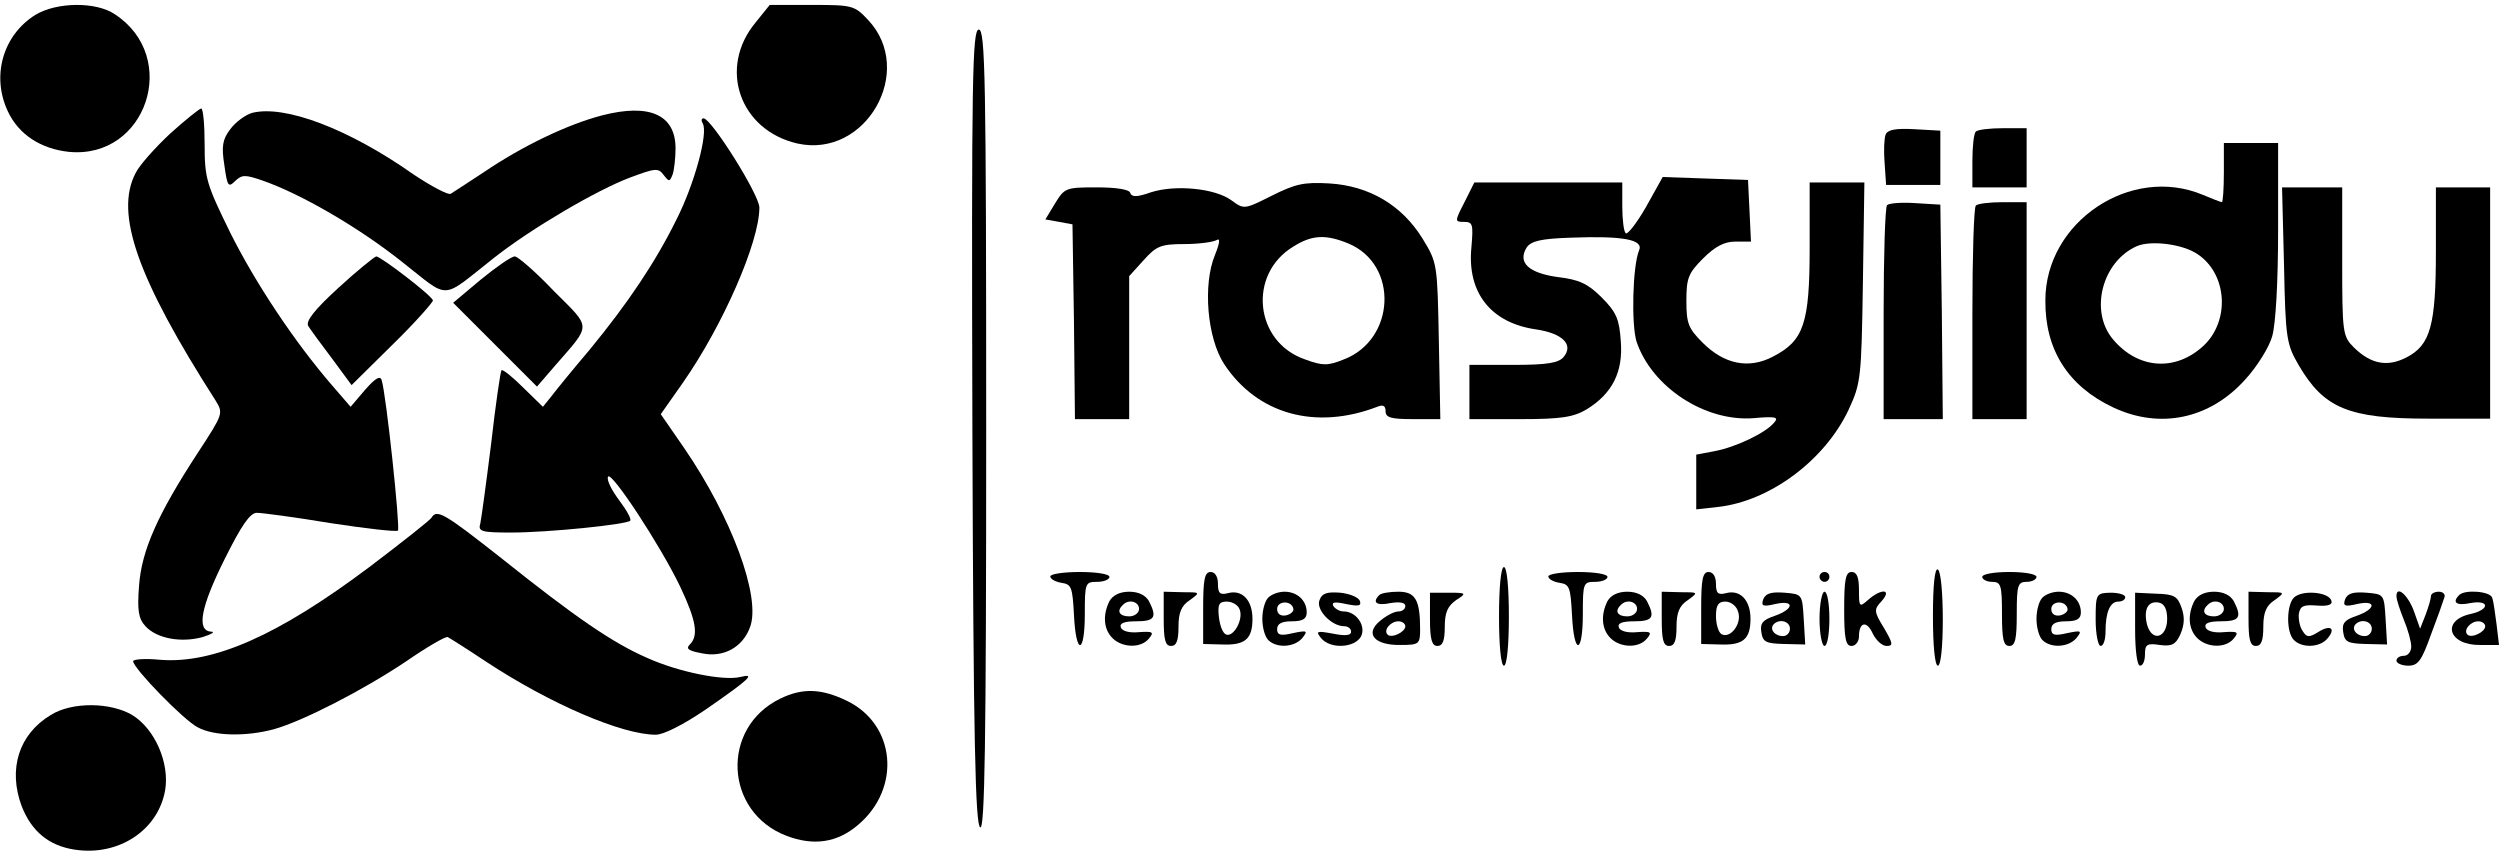 <?xml version="1.0" standalone="no"?>
<!DOCTYPE svg PUBLIC "-//W3C//DTD SVG 20010904//EN"
 "http://www.w3.org/TR/2001/REC-SVG-20010904/DTD/svg10.dtd">
<svg version="1.0" xmlns="http://www.w3.org/2000/svg"
 width="507pt" height="173pt" viewBox="0 0 507 173"
 preserveAspectRatio="xMidYMid meet">

<g transform="translate(0,173) scale(0.1,-0.1)"
fill="#000000" stroke="none">
<path d="M72 1700 c-66 -41 -90 -124 -56 -196 22 -47 67 -76 124 -82 157 -15
226 192 93 279 -38 26 -118 25 -161 -1z"/>
<path d="M1532 1684 c-76 -92 -32 -218 85 -245 139 -31 240 147 144 250 -28
30 -32 31 -114 31 l-86 0 -29 -36z"/>
<path d="M1972 863 c2 -634 6 -807 16 -811 9 -3 12 163 12 807 0 716 -2 811
-15 811 -13 0 -15 -94 -13 -807z"/>
<path d="M345 1459 c-31 -29 -63 -65 -70 -80 -43 -82 4 -214 162 -461 16 -26
16 -27 -35 -105 -83 -127 -115 -200 -120 -271 -4 -50 -1 -67 13 -82 23 -25 72
-34 116 -22 19 6 26 11 17 11 -30 2 -21 50 28 148 34 68 51 93 65 93 10 0 78
-9 150 -21 72 -11 133 -18 136 -15 5 5 -24 278 -33 305 -3 10 -13 4 -34 -20
l-29 -34 -38 44 c-76 88 -155 207 -206 309 -48 98 -52 110 -52 178 0 41 -3 74
-7 74 -3 0 -32 -23 -63 -51z"/>
<path d="M511 1501 c-13 -4 -33 -18 -44 -33 -16 -21 -18 -35 -12 -73 6 -43 8
-46 22 -32 14 13 20 13 55 1 78 -27 195 -95 282 -164 101 -79 77 -80 189 8 75
59 208 137 275 162 51 19 57 20 68 5 11 -14 12 -14 18 1 3 8 6 33 6 53 0 68
-52 92 -149 67 -69 -18 -160 -61 -241 -116 -30 -20 -60 -39 -66 -43 -5 -3 -39
15 -75 39 -132 93 -262 142 -328 125z"/>
<path d="M1425 1480 c12 -19 -17 -124 -53 -195 -43 -87 -98 -169 -176 -264
-34 -40 -69 -83 -78 -95 l-17 -21 -40 39 c-22 22 -42 38 -44 35 -2 -2 -12 -69
-21 -149 -10 -80 -20 -153 -22 -162 -5 -16 3 -18 63 -18 73 0 233 16 241 24 3
3 -7 21 -22 41 -15 20 -26 41 -23 48 5 15 107 -140 147 -224 32 -68 37 -98 19
-116 -9 -9 -2 -13 25 -18 43 -9 82 12 97 53 23 60 -37 223 -134 364 l-47 68
45 64 c81 116 155 285 155 355 0 26 -97 180 -113 181 -5 0 -5 -5 -2 -10z"/>
<path d="M3824 1457 c-3 -8 -4 -34 -2 -58 l3 -44 55 0 55 0 0 55 0 55 -53 3
c-38 2 -54 -1 -58 -11z"/>
<path d="M4007 1463 c-4 -3 -7 -30 -7 -60 l0 -53 55 0 55 0 0 60 0 60 -48 0
c-27 0 -52 -3 -55 -7z"/>
<path d="M4510 1380 c0 -33 -2 -60 -4 -60 -2 0 -20 7 -39 15 -146 61 -319 -55
-319 -214 -1 -100 46 -174 137 -217 95 -45 196 -24 268 56 24 26 49 66 55 88
7 24 12 108 12 216 l0 176 -55 0 -55 0 0 -60z m-54 -165 c61 -40 67 -135 13
-186 -57 -53 -133 -48 -184 13 -48 57 -22 158 49 189 29 12 92 4 122 -16z"/>
<path d="M3338 1310 c-19 -33 -38 -57 -41 -53 -4 3 -7 28 -7 55 l0 48 -150 0
-150 0 -20 -40 c-20 -39 -20 -40 -1 -40 18 0 19 -5 15 -52 -9 -92 40 -153 131
-166 54 -8 77 -31 56 -56 -10 -12 -33 -16 -102 -16 l-89 0 0 -55 0 -55 103 0
c84 0 108 4 135 20 52 32 74 76 69 138 -3 45 -9 59 -39 89 -28 28 -46 36 -88
41 -59 8 -83 29 -64 60 9 13 28 18 90 20 106 4 148 -4 138 -26 -13 -31 -16
-150 -5 -185 31 -92 139 -163 238 -155 44 4 51 2 41 -9 -17 -21 -78 -50 -121
-58 l-37 -7 0 -55 0 -56 45 5 c105 12 216 95 264 197 25 54 26 64 29 259 l3
202 -55 0 -56 0 0 -133 c0 -153 -12 -188 -74 -220 -49 -26 -99 -16 -143 28
-29 29 -33 39 -33 85 0 46 4 56 34 86 24 24 43 34 65 34 l32 0 -3 63 -3 62
-87 3 -86 3 -34 -61z"/>
<path d="M2579 1333 c-56 -28 -56 -28 -82 -9 -33 24 -113 32 -163 16 -28 -10
-39 -10 -42 -1 -2 7 -29 11 -68 11 -62 0 -65 -1 -84 -32 l-20 -33 28 -5 27 -5
3 -198 2 -197 55 0 55 0 0 145 0 145 29 32 c26 29 35 33 83 33 29 0 58 4 65 8
8 5 7 -5 -3 -30 -25 -60 -16 -169 19 -222 67 -101 185 -134 310 -86 12 5 17 2
17 -9 0 -13 11 -16 56 -16 l55 0 -3 158 c-3 157 -3 159 -33 208 -42 68 -108
107 -189 112 -52 3 -69 -1 -117 -25z m156 -97 c102 -43 95 -195 -10 -235 -32
-13 -43 -13 -78 0 -103 35 -117 173 -24 229 38 24 66 25 112 6z"/>
<path d="M4632 1192 c3 -149 5 -160 30 -203 51 -87 101 -108 262 -108 l126 0
0 235 0 234 -55 0 -55 0 0 -130 c0 -150 -11 -190 -60 -215 -39 -20 -72 -13
-106 20 -23 23 -24 29 -24 175 l0 150 -61 0 -61 0 4 -158z"/>
<path d="M3827 1314 c-4 -4 -7 -103 -7 -221 l0 -213 60 0 60 0 -2 218 -3 217
-50 3 c-28 2 -54 0 -58 -4z"/>
<path d="M4007 1313 c-4 -3 -7 -102 -7 -220 l0 -213 55 0 55 0 0 220 0 220
-48 0 c-27 0 -52 -3 -55 -7z"/>
<path d="M686 1146 c-49 -45 -66 -67 -61 -77 5 -8 27 -38 49 -67 l39 -53 84
83 c46 45 82 86 81 89 -4 11 -106 89 -115 89 -4 -1 -39 -29 -77 -64z"/>
<path d="M975 1163 l-56 -47 85 -85 85 -85 38 44 c73 84 73 73 -4 150 -37 39
-73 70 -79 70 -7 0 -37 -21 -69 -47z"/>
<path d="M875 680 c-3 -5 -60 -50 -126 -100 -184 -138 -316 -197 -425 -188
-30 3 -54 1 -54 -3 0 -14 103 -120 131 -134 33 -18 98 -19 154 -4 58 16 181
79 269 138 42 29 80 51 84 49 4 -2 39 -24 78 -50 129 -85 275 -148 344 -148
16 0 57 21 101 51 91 63 102 74 70 66 -34 -8 -125 10 -189 39 -69 30 -145 82
-294 201 -118 93 -132 101 -143 83z"/>
<path d="M3040 480 c0 -60 4 -100 10 -100 6 0 10 40 10 100 0 60 -4 100 -10
100 -6 0 -10 -40 -10 -100z"/>
<path d="M3920 481 c0 -61 4 -101 10 -101 6 0 10 38 10 94 0 53 -4 98 -10 101
-6 4 -10 -30 -10 -94z"/>
<path d="M2130 561 c0 -5 10 -11 23 -13 20 -3 22 -9 25 -65 4 -83 22 -81 22 2
0 63 1 65 25 65 14 0 25 5 25 10 0 6 -27 10 -60 10 -33 0 -60 -4 -60 -9z"/>
<path d="M2440 497 l0 -73 38 -1 c47 -2 62 11 62 52 0 38 -21 60 -50 52 -16
-4 -20 0 -20 19 0 15 -6 24 -15 24 -12 0 -15 -15 -15 -73z m74 -3 c8 -20 -12
-56 -27 -51 -7 2 -13 18 -15 35 -3 26 0 32 16 32 11 0 23 -7 26 -16z"/>
<path d="M3140 561 c0 -5 10 -11 23 -13 20 -3 22 -9 25 -65 4 -83 22 -81 22 2
0 63 1 65 25 65 14 0 25 5 25 10 0 6 -27 10 -60 10 -33 0 -60 -4 -60 -9z"/>
<path d="M3450 497 l0 -73 38 -1 c47 -2 62 11 62 52 0 38 -21 60 -50 52 -16
-4 -20 0 -20 19 0 15 -6 24 -15 24 -12 0 -15 -15 -15 -73z m75 -8 c8 -24 -16
-55 -34 -45 -6 4 -11 20 -11 37 0 22 5 29 19 29 11 0 23 -9 26 -21z"/>
<path d="M3690 560 c0 -5 5 -10 10 -10 6 0 10 5 10 10 0 6 -4 10 -10 10 -5 0
-10 -4 -10 -10z"/>
<path d="M3740 495 c0 -60 3 -75 15 -75 8 0 15 9 15 19 0 30 16 33 28 6 7 -14
19 -25 28 -25 14 0 13 5 -5 36 -21 34 -21 38 -5 55 22 25 -1 26 -28 2 -17 -15
-18 -14 -18 20 0 26 -4 37 -15 37 -12 0 -15 -15 -15 -75z"/>
<path d="M4020 560 c0 -5 9 -10 20 -10 18 0 20 -7 20 -65 0 -51 3 -65 15 -65
12 0 15 14 15 65 0 58 2 65 20 65 11 0 20 5 20 10 0 6 -25 10 -55 10 -30 0
-55 -4 -55 -10z"/>
<path d="M2250 511 c-14 -28 -12 -57 6 -75 20 -20 58 -21 74 -1 11 13 8 15
-20 13 -19 -2 -35 2 -37 10 -3 8 7 12 31 12 38 0 43 8 26 41 -7 12 -21 19 -40
19 -19 0 -33 -7 -40 -19z m60 -16 c0 -8 -9 -15 -20 -15 -20 0 -26 11 -13 23
12 13 33 7 33 -8z"/>
<path d="M2360 475 c0 -42 3 -55 15 -55 11 0 15 11 15 39 0 29 6 43 23 54 22
16 21 16 -15 16 l-38 1 0 -55z"/>
<path d="M2572 518 c-7 -7 -12 -26 -12 -43 0 -17 5 -36 12 -43 17 -17 53 -15
69 4 12 15 10 16 -19 10 -25 -6 -32 -4 -32 8 0 11 9 16 30 16 22 0 30 5 30 18
0 24 -19 42 -45 42 -12 0 -26 -5 -33 -12z m51 -23 c1 -5 -6 -11 -15 -13 -11
-2 -18 3 -18 13 0 17 30 18 33 0z"/>
<path d="M2676 513 c-8 -19 24 -53 50 -53 8 0 14 -5 14 -11 0 -8 -12 -9 -37
-4 -33 6 -35 5 -24 -9 19 -23 68 -20 81 3 11 21 -9 51 -35 51 -8 0 -17 5 -21
11 -4 8 3 9 26 4 25 -5 31 -4 28 6 -3 8 -21 15 -40 17 -27 2 -37 -1 -42 -15z"/>
<path d="M2797 523 c-15 -15 -5 -22 23 -16 19 3 30 1 30 -6 0 -6 -6 -11 -14
-11 -8 0 -24 -8 -37 -19 -32 -26 -12 -50 42 -49 37 0 39 2 39 32 0 60 -10 76
-44 76 -18 0 -36 -3 -39 -7z m53 -63 c0 -12 -28 -25 -36 -17 -9 9 6 27 22 27
8 0 14 -5 14 -10z"/>
<path d="M2900 474 c0 -41 4 -54 15 -54 11 0 15 11 15 39 0 29 6 42 23 54 22
14 21 15 -15 15 l-38 0 0 -54z"/>
<path d="M3260 511 c-14 -28 -12 -57 6 -75 20 -20 58 -21 74 -1 11 13 8 15
-20 13 -19 -2 -35 2 -37 10 -3 8 7 12 31 12 38 0 43 8 26 41 -7 12 -21 19 -40
19 -19 0 -33 -7 -40 -19z m60 -16 c0 -8 -9 -15 -20 -15 -20 0 -26 11 -13 23
12 13 33 7 33 -8z"/>
<path d="M3370 475 c0 -42 3 -55 15 -55 11 0 15 11 15 39 0 29 6 43 23 54 22
16 21 16 -15 16 l-38 1 0 -55z"/>
<path d="M3576 515 c-5 -14 -1 -16 24 -10 40 9 39 -10 -1 -24 -24 -8 -30 -15
-27 -33 3 -20 9 -23 46 -24 l43 -1 -3 51 c-3 51 -3 51 -39 54 -26 2 -38 -1
-43 -13z m54 -60 c0 -8 -6 -15 -14 -15 -17 0 -28 14 -19 24 12 12 33 6 33 -9z"/>
<path d="M3690 475 c0 -30 5 -55 10 -55 6 0 10 25 10 55 0 30 -4 55 -10 55 -5
0 -10 -25 -10 -55z"/>
<path d="M4142 518 c-7 -7 -12 -26 -12 -43 0 -17 5 -36 12 -43 17 -17 53 -15
69 4 12 15 10 16 -19 10 -25 -6 -32 -4 -32 8 0 11 9 16 30 16 22 0 30 5 30 18
0 24 -19 42 -45 42 -12 0 -26 -5 -33 -12z m51 -23 c1 -5 -6 -11 -15 -13 -11
-2 -18 3 -18 13 0 17 30 18 33 0z"/>
<path d="M4250 473 c0 -29 5 -53 10 -53 6 0 10 13 10 29 0 39 9 61 26 61 8 0
14 4 14 9 0 5 -13 9 -30 9 -29 -1 -30 -2 -30 -55z"/>
<path d="M4330 454 c0 -43 4 -74 10 -74 6 0 10 10 10 23 0 20 4 23 30 19 24
-3 32 0 42 22 8 19 9 35 2 54 -8 23 -15 27 -52 28 l-42 2 0 -74z m65 21 c0
-39 -31 -48 -41 -11 -7 30 2 48 24 44 11 -2 17 -13 17 -33z"/>
<path d="M4450 511 c-14 -28 -12 -57 6 -75 20 -20 58 -21 74 -1 11 13 8 15
-20 13 -19 -2 -35 2 -37 10 -3 8 7 12 31 12 38 0 43 8 26 41 -7 12 -21 19 -40
19 -19 0 -33 -7 -40 -19z m60 -16 c0 -8 -9 -15 -20 -15 -20 0 -26 11 -13 23
12 13 33 7 33 -8z"/>
<path d="M4560 475 c0 -42 3 -55 15 -55 11 0 15 11 15 39 0 29 6 43 23 54 22
16 21 16 -15 16 l-38 1 0 -55z"/>
<path d="M4652 518 c-15 -15 -16 -70 0 -86 17 -17 53 -15 68 3 18 21 6 29 -19
13 -18 -11 -23 -11 -31 2 -6 8 -9 24 -8 35 3 16 9 19 36 17 24 -2 33 2 30 10
-6 18 -60 22 -76 6z"/>
<path d="M4756 515 c-5 -14 -1 -16 24 -10 40 9 39 -10 -1 -24 -24 -8 -30 -15
-27 -33 3 -20 9 -23 46 -24 l43 -1 -3 51 c-3 51 -3 51 -39 54 -26 2 -38 -1
-43 -13z m54 -60 c0 -8 -6 -15 -14 -15 -17 0 -28 14 -19 24 12 12 33 6 33 -9z"/>
<path d="M4860 521 c0 -7 7 -28 15 -48 8 -19 15 -44 15 -54 0 -11 -7 -19 -15
-19 -8 0 -15 -4 -15 -10 0 -5 11 -10 24 -10 20 0 27 10 46 63 13 34 25 68 27
75 3 6 -2 12 -11 12 -9 0 -16 -4 -16 -9 0 -5 -5 -22 -11 -38 l-11 -28 -12 34
c-12 34 -36 55 -36 32z"/>
<path d="M4987 523 c-15 -15 -5 -22 23 -16 39 7 40 -13 1 -22 -61 -13 -46 -64
19 -63 l38 0 -5 42 c-3 22 -6 47 -9 54 -4 13 -56 17 -67 5z m53 -63 c0 -12
-28 -25 -36 -17 -9 9 6 27 22 27 8 0 14 -5 14 -10z"/>
<path d="M1582 313 c-121 -59 -113 -230 13 -278 55 -21 103 -14 145 22 88 74
77 204 -23 252 -52 25 -90 26 -135 4z"/>
<path d="M103 280 c-65 -39 -87 -110 -59 -185 20 -51 55 -80 107 -88 89 -14
170 39 184 121 9 55 -21 124 -67 152 -44 26 -122 27 -165 0z"/>
</g>
</svg>
